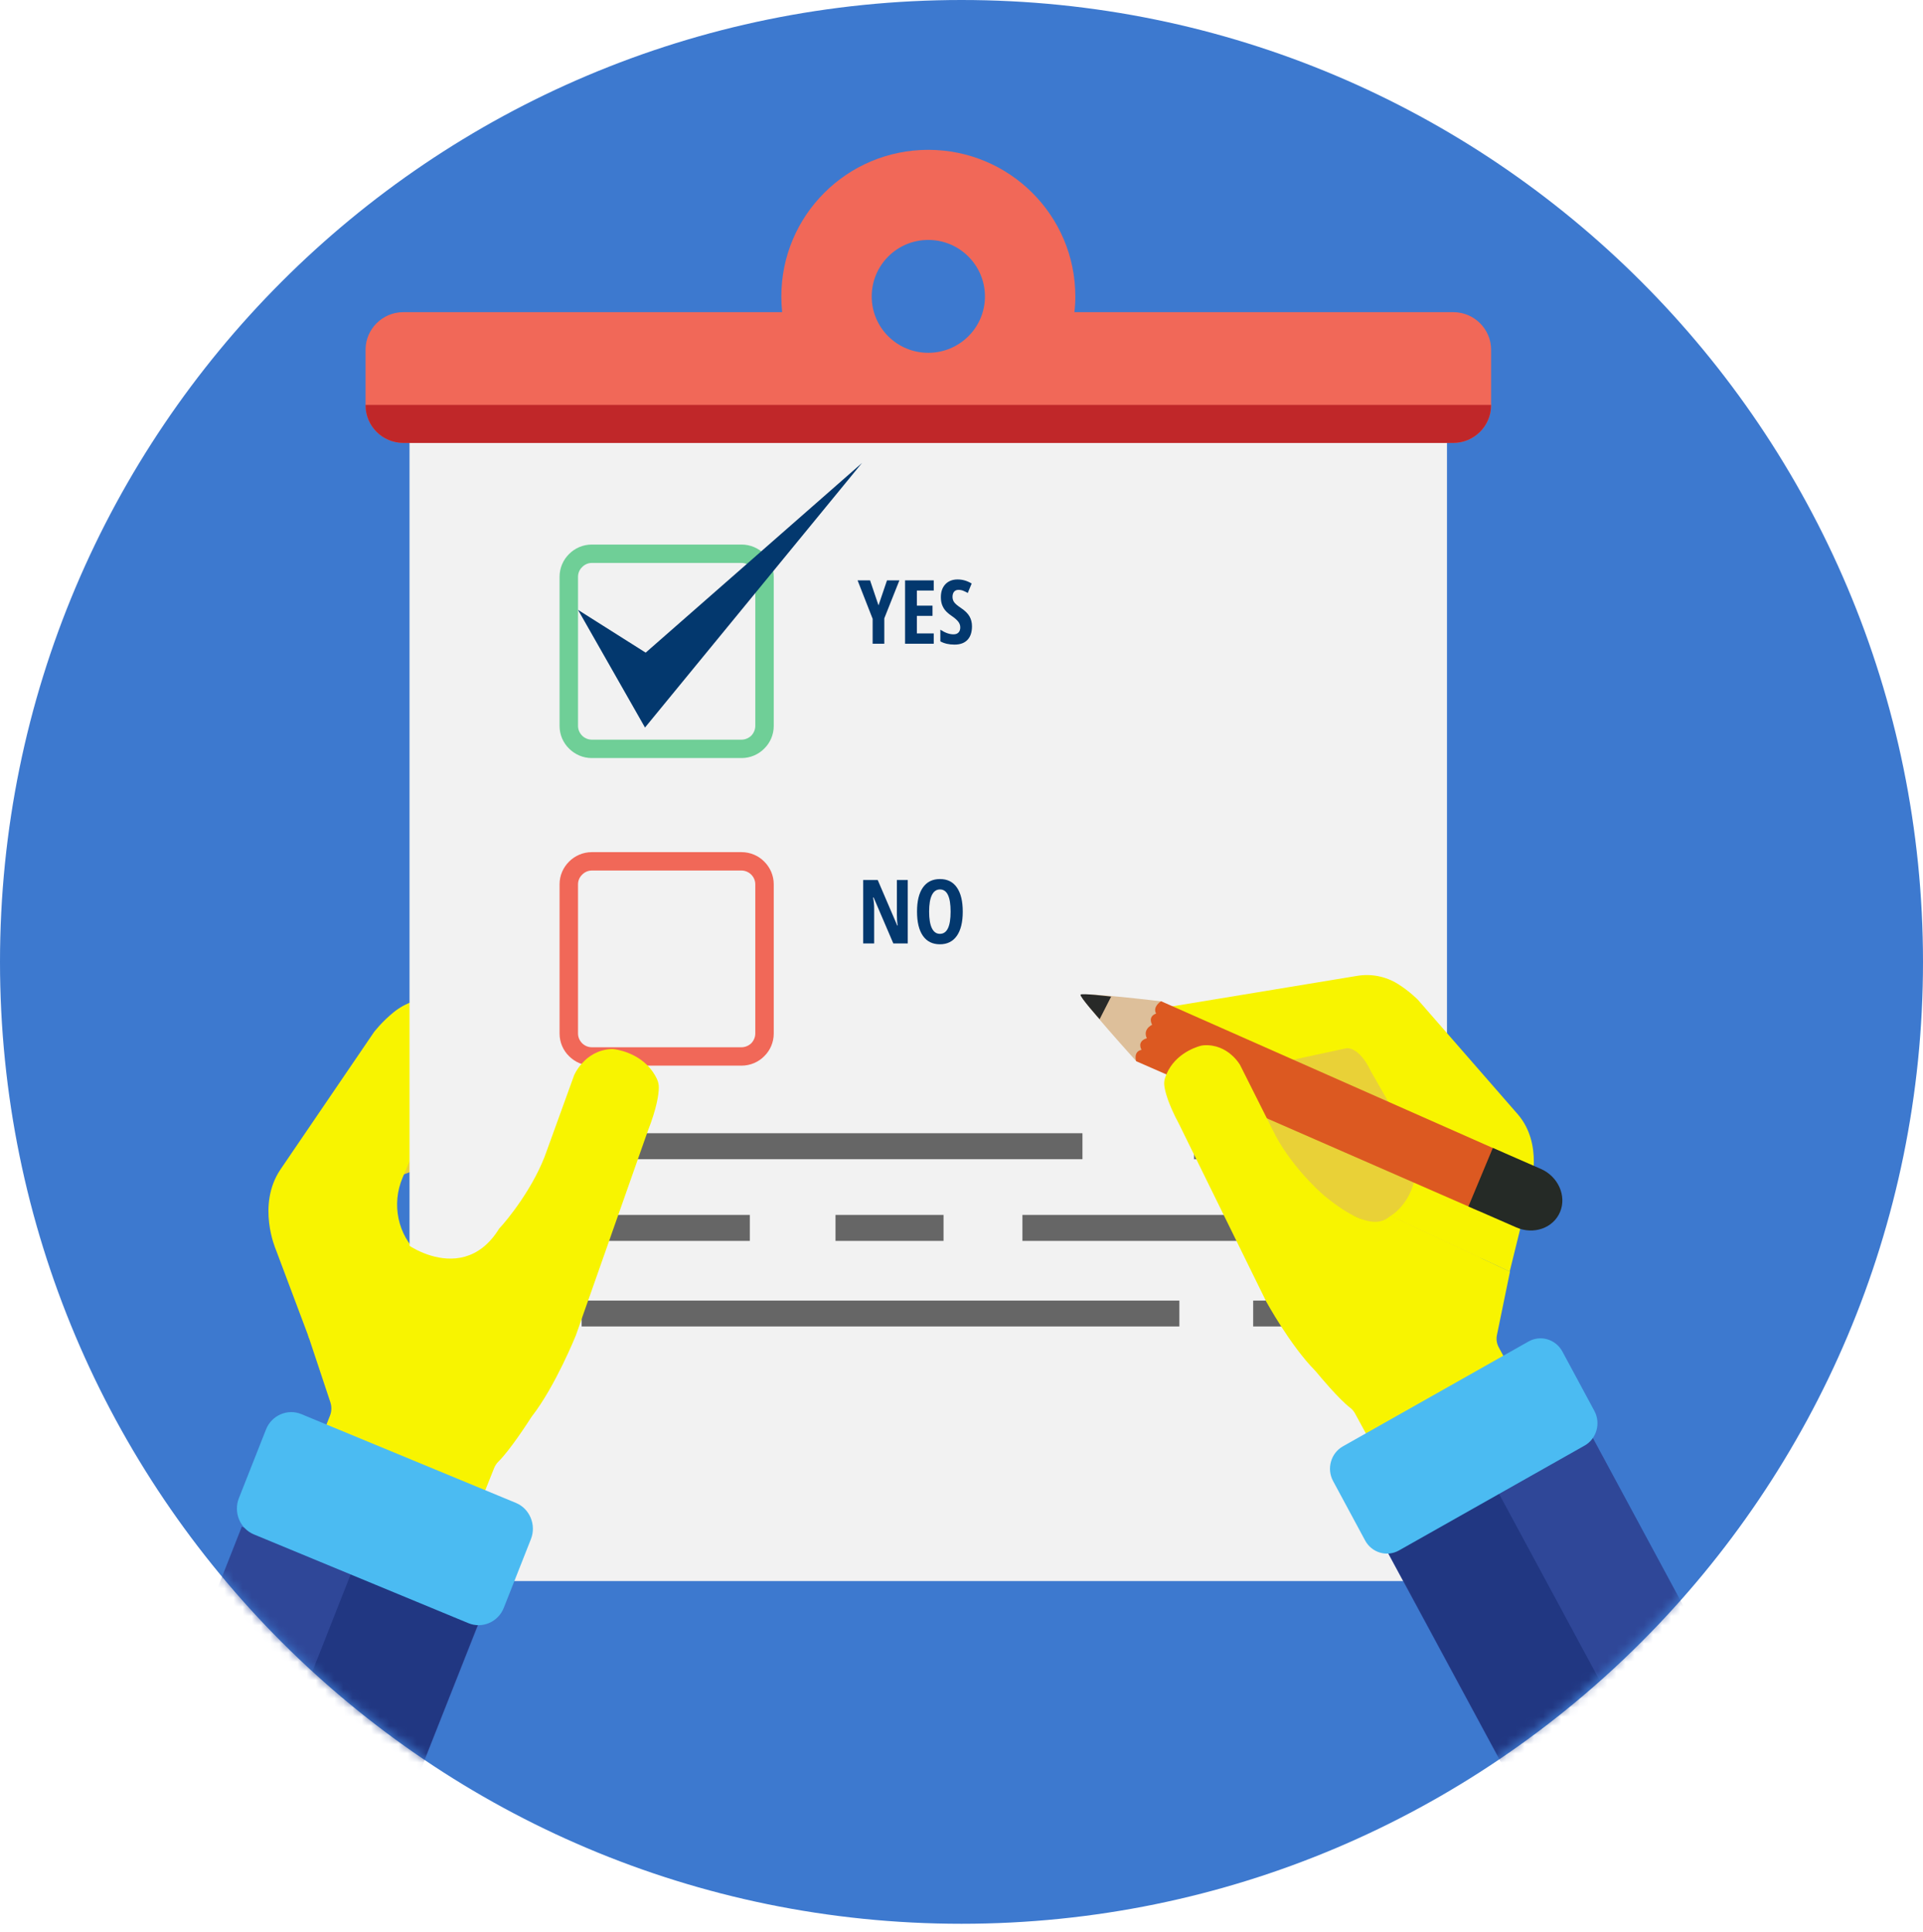 <svg width="210" height="211" viewBox="0 0 210 211" fill="none" xmlns="http://www.w3.org/2000/svg">
<path d="M210 105.055C210 163.076 162.99 210.11 105 210.11C47.01 210.11 0 163.076 0 105.055C0 47.035 47.01 0 105 0C162.99 0 210 47.035 210 105.055Z" fill="#3D79CF"/>
<mask id="mask0" mask-type="alpha" maskUnits="userSpaceOnUse" x="0" y="0" width="210" height="210">
<circle cx="104.884" cy="104.884" r="104.884" fill="#C4C4C4"/>
</mask>
<g mask="url(#mask0)">
<mask id="mask1" mask-type="alpha" maskUnits="userSpaceOnUse" x="8" y="49" width="167" height="161">
<ellipse cx="91.658" cy="129.431" rx="82.732" ry="80.337" fill="#C4C4C4"/>
</mask>
<g mask="url(#mask1)">
<path d="M60.263 118.422C59.893 118.523 52.419 126.198 40.84 129.283L47.486 113.33L60.263 118.422Z" fill="#E9D137"/>
<path d="M30.613 127.746L40.848 112.714C40.848 112.714 41.702 111.596 42.982 110.558C44.315 109.478 45.985 108.927 47.685 108.996L70.117 109.904L61.159 118.405L49.997 117.4C49.997 117.4 48.489 117.283 47.416 120.465L43.957 128.642C42.743 131.512 43.432 134.879 45.719 136.953C46.133 137.328 46.586 137.65 47.079 137.884L33.78 146.212L30.112 136.445C30.112 136.445 28.018 131.633 30.613 127.746Z" fill="#F8F400"/>
<path d="M52.228 177.426L44.931 195.882H14.907L26.407 166.74L38.393 171.7L52.181 177.406L52.228 177.426Z" fill="#2F4798"/>
<path d="M52.181 177.407L44.889 195.883H28.851L38.394 171.702L52.181 177.407Z" fill="#213782"/>
</g>
<path d="M158.017 48.373H44.722V172.678H158.017V48.373Z" fill="#F2F2F2"/>
<path fill-rule="evenodd" clip-rule="evenodd" d="M158.718 48.373H101.371H44.037C41.76 48.373 39.92 46.524 39.92 44.268V38.198C39.92 35.942 41.774 34.094 44.037 34.094H85.413C85.354 33.526 85.325 32.958 85.325 32.376C85.325 23.526 92.508 16.365 101.371 16.365C110.233 16.365 117.43 23.526 117.43 32.376C117.43 32.958 117.401 33.526 117.328 34.094H158.718C160.981 34.094 162.835 35.942 162.835 38.198V44.268C162.835 46.524 160.981 48.373 158.718 48.373ZM101.371 26.205C97.954 26.205 95.195 28.97 95.195 32.376C95.195 35.782 97.954 38.533 101.371 38.533C104.787 38.533 107.56 35.782 107.56 32.376C107.56 28.97 104.786 26.205 101.371 26.205Z" fill="#F16858"/>
<path fill-rule="evenodd" clip-rule="evenodd" d="M158.717 48.373H101.37H44.036C41.758 48.373 39.919 46.524 39.919 44.268V44.224H162.834V44.268C162.834 46.524 160.98 48.373 158.717 48.373Z" fill="#C02729"/>
<path d="M64.626 59.475H80.977C81.941 59.475 82.832 59.868 83.46 60.508C84.102 61.149 84.496 62.022 84.496 62.997V79.285C84.496 80.246 84.102 81.134 83.46 81.759C82.832 82.4 81.941 82.793 80.977 82.793H64.626C63.662 82.793 62.786 82.4 62.144 81.759C61.501 81.134 61.107 80.246 61.107 79.285V62.997C61.107 62.022 61.501 61.149 62.144 60.508C62.786 59.868 63.662 59.475 64.626 59.475ZM80.977 61.483H64.626C64.217 61.483 63.837 61.658 63.574 61.935C63.297 62.197 63.122 62.575 63.122 62.997V79.285C63.122 79.693 63.297 80.071 63.574 80.348C63.837 80.609 64.217 80.784 64.626 80.784H80.977C81.386 80.784 81.766 80.61 82.043 80.348C82.306 80.071 82.481 79.693 82.481 79.285V62.997C82.481 62.575 82.306 62.197 82.043 61.935C81.766 61.658 81.386 61.483 80.977 61.483Z" fill="#6FCF97"/>
<path d="M64.626 93.069H80.977C81.941 93.069 82.832 93.462 83.46 94.102C84.102 94.743 84.496 95.616 84.496 96.577V112.88C84.496 113.84 84.102 114.728 83.46 115.354C82.832 115.994 81.941 116.387 80.977 116.387H64.626C63.662 116.387 62.786 115.994 62.144 115.354C61.501 114.728 61.107 113.84 61.107 112.88V96.577C61.107 95.616 61.501 94.743 62.144 94.102C62.786 93.462 63.662 93.069 64.626 93.069ZM80.977 95.078H64.626C64.217 95.078 63.837 95.252 63.574 95.529C63.297 95.791 63.122 96.17 63.122 96.577V112.88C63.122 113.287 63.297 113.666 63.574 113.942C63.837 114.204 64.217 114.379 64.626 114.379H80.977C81.386 114.379 81.766 114.204 82.043 113.942C82.306 113.666 82.481 113.287 82.481 112.88V96.577C82.481 96.17 82.306 95.791 82.043 95.529C81.766 95.252 81.386 95.078 80.977 95.078Z" fill="#F16858"/>
<path fill-rule="evenodd" clip-rule="evenodd" d="M63.122 66.608L70.437 79.46L94.132 50.567L70.51 71.28L63.122 66.608Z" fill="#03386E"/>
<path d="M95.937 66.118L96.864 63.386H98.218L96.569 67.534V70.308H95.296V67.586L93.652 63.386H95.015L95.937 66.118Z" fill="#03386E"/>
<path d="M101.968 70.308H98.836V63.386H101.968V64.498H100.129V66.146H101.834V67.264H100.129V69.181H101.968V70.308Z" fill="#03386E"/>
<path d="M106.145 68.4C106.145 69.047 105.98 69.543 105.65 69.887C105.324 70.231 104.852 70.403 104.234 70.403C103.629 70.403 103.114 70.285 102.69 70.048V68.774C103.209 69.112 103.686 69.281 104.12 69.281C104.367 69.281 104.553 69.213 104.676 69.077C104.803 68.942 104.866 68.757 104.866 68.523C104.866 68.293 104.792 68.083 104.643 67.894C104.494 67.701 104.248 67.488 103.906 67.254C103.609 67.049 103.382 66.853 103.227 66.667C103.075 66.478 102.956 66.266 102.87 66.033C102.788 65.799 102.747 65.528 102.747 65.218C102.747 64.625 102.912 64.154 103.241 63.807C103.574 63.46 104.019 63.286 104.576 63.286C105.109 63.286 105.62 63.434 106.111 63.731L105.684 64.763C105.532 64.675 105.372 64.596 105.204 64.527C105.039 64.457 104.861 64.423 104.671 64.423C104.462 64.423 104.301 64.492 104.187 64.631C104.076 64.767 104.02 64.953 104.02 65.19C104.02 65.423 104.087 65.627 104.22 65.8C104.356 65.974 104.592 66.171 104.928 66.392C105.381 66.695 105.696 67.005 105.874 67.32C106.054 67.636 106.145 67.996 106.145 68.4Z" fill="#03386E"/>
<path d="M99.131 103.038H97.553L95.405 98.024H95.343C95.422 98.406 95.462 98.816 95.462 99.255V103.038H94.265V96.115H95.852L97.981 101.078H98.033C97.973 100.746 97.943 100.352 97.943 99.894V96.115H99.131V103.038Z" fill="#03386E"/>
<path d="M105.137 99.567C105.137 100.713 104.922 101.594 104.491 102.21C104.06 102.825 103.444 103.133 102.642 103.133C101.838 103.133 101.22 102.827 100.789 102.214C100.358 101.599 100.143 100.713 100.143 99.558C100.143 98.412 100.358 97.534 100.789 96.925C101.22 96.313 101.841 96.007 102.652 96.007C103.453 96.007 104.068 96.314 104.496 96.93C104.923 97.542 105.137 98.421 105.137 99.567ZM101.464 99.567C101.464 100.357 101.564 100.958 101.763 101.371C101.963 101.785 102.256 101.992 102.642 101.992C103.422 101.992 103.811 101.184 103.811 99.567C103.811 97.951 103.425 97.143 102.652 97.143C102.259 97.143 101.963 97.35 101.763 97.763C101.564 98.174 101.464 98.775 101.464 99.567Z" fill="#03386E"/>
<path d="M118.208 123.768H63.517V126.606H118.208V123.768Z" fill="#666666"/>
<path d="M103.038 132.689H91.241V135.527H103.038V132.689Z" fill="#666666"/>
<path d="M150.21 123.768H130.398V126.606H150.21V123.768Z" fill="#666666"/>
<path d="M150.21 132.689H111.652V135.527H150.21V132.689Z" fill="#666666"/>
<path d="M128.792 142.049H63.517V144.873H128.792V142.049Z" fill="#666666"/>
<path d="M150.21 142.049H136.851V144.873H150.21V142.049Z" fill="#666666"/>
<path d="M81.883 132.689H63.517V135.527H81.883V132.689Z" fill="#666666"/>
<path d="M54.516 134.178C55.344 133.311 58.37 129.638 59.735 125.62L62.693 117.446C62.693 117.446 63.804 114.745 66.724 114.577C66.859 114.569 66.994 114.576 67.128 114.596C67.9 114.713 70.552 115.295 71.748 117.864C71.882 118.152 71.95 118.468 71.946 118.786C71.937 119.505 71.746 120.973 70.738 123.54L62.886 145.847C62.886 145.847 60.66 151.375 58.096 154.68C58.057 154.73 58.019 154.782 57.985 154.837C57.647 155.366 55.703 158.375 54.436 159.624C54.23 159.827 54.067 160.072 53.959 160.343L52.638 163.653C52.616 163.709 52.553 163.736 52.498 163.713L35.266 156.561L36.035 154.616C36.22 154.148 36.235 153.629 36.077 153.151L33.648 145.847L44.612 135.898C42.285 134.294 50.094 141.353 54.516 134.178Z" fill="#F8F400"/>
<path d="M27.726 167.584L51.156 177.28C52.668 177.906 54.407 177.151 55.018 175.601L57.979 168.098C58.59 166.548 57.853 164.769 56.34 164.143L32.91 154.447C31.397 153.821 29.659 154.576 29.048 156.126L26.087 163.629C25.475 165.179 26.213 166.958 27.726 167.584Z" fill="#4BBBF2"/>
<path d="M128.845 121.638C129.487 121.761 143.913 134.159 163.968 137.862L148.756 110.767L128.845 121.638Z" fill="#E9D137"/>
<path d="M165.766 121.721L154.842 109.195C154.842 109.195 153.945 108.273 152.669 107.473C151.34 106.64 149.761 106.326 148.223 106.58L127.91 109.93L136.972 116.657L147.02 114.487C147.02 114.487 148.38 114.212 149.697 116.986L153.721 124.036C155.134 126.511 154.867 129.652 153.009 131.796C152.673 132.184 152.295 132.528 151.872 132.796L164.865 138.878L167.155 129.579C167.155 129.579 168.544 124.966 165.766 121.721Z" fill="#F8F400"/>
<path d="M194.891 195.899H165.755L151.428 169.353L151.469 169.33L163.403 162.593L173.778 156.736L194.891 195.899Z" fill="#2F4798"/>
<path d="M181.358 195.899H165.792L151.469 169.33L163.402 162.593L181.358 195.899Z" fill="#213782"/>
<path d="M126.837 109.369C126.837 109.369 118.248 108.323 118.056 108.68C117.865 109.037 124.099 115.914 124.099 115.914L126.162 113.22L126.837 109.369Z" fill="#DDBF9A"/>
<path d="M121.34 108.849C121.34 108.849 118.069 108.442 117.998 108.639C117.909 108.884 120.085 111.311 120.085 111.311L121.34 108.849Z" fill="#282928"/>
<path d="M126.79 109.348L164.177 125.891L161.476 132.256L124.074 115.903C124.074 115.903 123.727 114.853 124.66 114.661C124.66 114.661 124.094 113.742 125.244 113.393C125.244 113.393 124.712 112.515 125.817 111.92C125.817 111.92 125.288 111.051 126.256 110.694C126.256 110.694 125.786 110.072 126.79 109.348Z" fill="#DC5921"/>
<path d="M144.658 130.625C143.812 129.93 140.665 126.928 138.992 123.426L135.425 116.322C135.425 116.322 134.124 113.989 131.45 114.164C131.326 114.173 131.204 114.194 131.084 114.228C130.394 114.421 128.043 115.249 127.232 117.721C127.14 117.998 127.112 118.292 127.15 118.582C127.235 119.234 127.566 120.549 128.759 122.771L138.295 142.184C138.295 142.184 140.913 146.963 143.601 149.682C143.642 149.724 143.681 149.767 143.719 149.812C144.083 150.256 146.174 152.775 147.461 153.768C147.671 153.93 147.845 154.135 147.973 154.37L149.529 157.232C149.556 157.28 149.615 157.298 149.663 157.271L164.574 148.826L163.665 147.142C163.447 146.738 163.378 146.267 163.471 145.814L164.896 138.884L152.81 133.229C152.533 133.1 152.188 132.924 151.908 132.798C151.658 132.686 150.407 135.352 144.658 130.625Z" fill="#F8F400"/>
<path d="M168.267 127.664L163.024 125.372L160.357 131.768L165.6 134.06C167.489 134.886 169.634 134.122 170.367 132.364H170.368C171.101 130.605 170.155 128.49 168.267 127.664Z" fill="#252A26"/>
<path d="M173.047 157.883L152.77 169.339C151.46 170.079 149.798 169.587 149.076 168.246L145.577 161.752C144.855 160.412 145.335 158.71 146.644 157.97L166.922 146.514C168.231 145.774 169.893 146.266 170.616 147.606L174.115 154.1C174.837 155.441 174.357 157.143 173.047 157.883Z" fill="#4BBBF2"/>
</g>
</svg>
